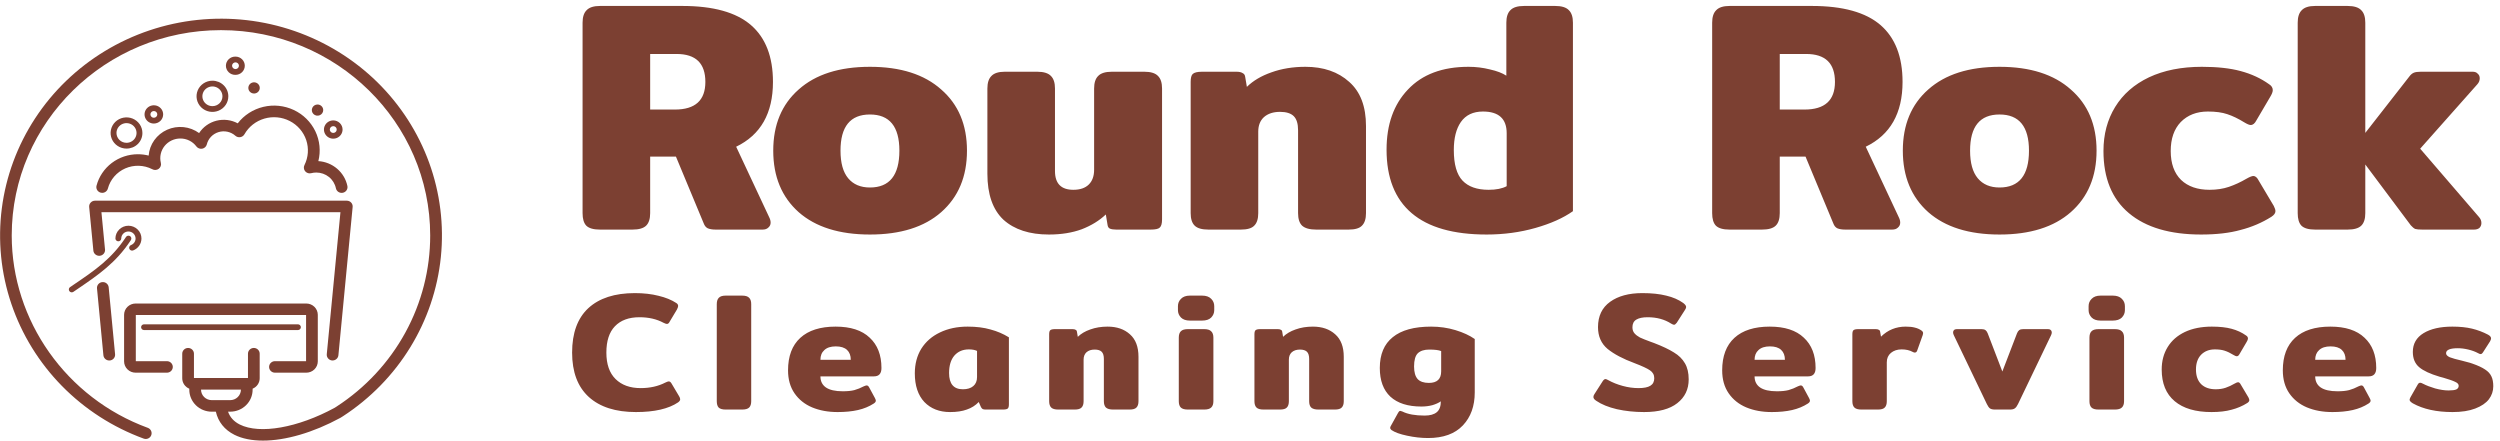 <svg width="244" height="43" viewBox="0 0 244 43" fill="none" xmlns="http://www.w3.org/2000/svg">
<g id="5 1" clip-path="url(#clip0_37_80)">
<path id="Vector" d="M58.558 22.408C57.926 22.408 57.48 22.28 57.219 22.023C56.979 21.767 56.859 21.36 56.859 20.803V2.218C56.859 1.662 56.99 1.255 57.251 0.999C57.513 0.72 57.948 0.581 58.558 0.581H66.591C69.617 0.581 71.849 1.202 73.286 2.443C74.723 3.684 75.441 5.535 75.441 7.996C75.441 11.056 74.244 13.164 71.849 14.32L75.082 21.221C75.169 21.392 75.213 21.563 75.213 21.734C75.213 21.927 75.136 22.087 74.984 22.216C74.853 22.344 74.668 22.408 74.429 22.408H69.857C69.53 22.408 69.269 22.366 69.073 22.28C68.899 22.195 68.768 22.034 68.681 21.799L65.971 15.283H63.456V20.803C63.456 21.36 63.325 21.767 63.064 22.023C62.803 22.28 62.357 22.408 61.725 22.408H58.558ZM65.873 10.692C67.854 10.692 68.844 9.794 68.844 7.996C68.844 6.177 67.909 5.268 66.036 5.268H63.456V10.692H65.873ZM84.906 22.89C81.924 22.89 79.605 22.162 77.951 20.707C76.296 19.231 75.469 17.23 75.469 14.705C75.469 12.18 76.296 10.19 77.951 8.734C79.605 7.258 81.924 6.52 84.906 6.52C87.889 6.52 90.207 7.258 91.862 8.734C93.538 10.19 94.377 12.18 94.377 14.705C94.377 17.23 93.538 19.231 91.862 20.707C90.207 22.162 87.889 22.89 84.906 22.89ZM84.906 18.3C86.822 18.3 87.78 17.101 87.78 14.705C87.78 12.351 86.822 11.174 84.906 11.174C82.99 11.174 82.033 12.351 82.033 14.705C82.033 15.903 82.283 16.802 82.784 17.401C83.284 18 83.992 18.3 84.906 18.3ZM102.378 22.89C100.484 22.89 99.003 22.408 97.936 21.445C96.891 20.461 96.369 18.963 96.369 16.952V8.638C96.369 8.082 96.5 7.675 96.761 7.418C97.022 7.14 97.457 7.001 98.067 7.001H101.235C101.866 7.001 102.312 7.14 102.574 7.418C102.835 7.675 102.966 8.082 102.966 8.638V16.695C102.966 17.915 103.564 18.524 104.762 18.524C105.415 18.524 105.915 18.353 106.264 18.011C106.612 17.669 106.786 17.187 106.786 16.567V8.638C106.786 8.082 106.917 7.675 107.178 7.418C107.44 7.14 107.886 7.001 108.517 7.001H111.685C112.316 7.001 112.763 7.14 113.024 7.418C113.285 7.675 113.416 8.082 113.416 8.638V21.413C113.416 21.82 113.339 22.087 113.187 22.216C113.057 22.344 112.763 22.408 112.305 22.408H108.942C108.681 22.408 108.473 22.376 108.321 22.312C108.191 22.248 108.114 22.119 108.093 21.927L107.929 20.932C107.298 21.531 106.514 22.012 105.578 22.376C104.642 22.719 103.575 22.89 102.378 22.89ZM117.94 22.408C117.309 22.408 116.862 22.28 116.601 22.023C116.339 21.767 116.209 21.36 116.209 20.803V7.996C116.209 7.611 116.274 7.354 116.405 7.226C116.558 7.076 116.862 7.001 117.319 7.001H120.683C120.944 7.001 121.14 7.044 121.271 7.13C121.423 7.194 121.51 7.322 121.532 7.515L121.695 8.478C122.305 7.878 123.099 7.408 124.079 7.065C125.081 6.702 126.191 6.52 127.41 6.52C129.173 6.52 130.6 7.012 131.688 7.996C132.777 8.959 133.321 10.393 133.321 12.297V20.803C133.321 21.36 133.19 21.767 132.929 22.023C132.69 22.28 132.254 22.408 131.623 22.408H128.455C127.824 22.408 127.367 22.28 127.083 22.023C126.822 21.767 126.692 21.36 126.692 20.803V12.715C126.692 12.073 126.55 11.613 126.267 11.334C125.984 11.056 125.538 10.917 124.928 10.917C124.275 10.917 123.752 11.088 123.361 11.431C122.991 11.773 122.805 12.244 122.805 12.843V20.803C122.805 21.36 122.675 21.767 122.414 22.023C122.174 22.28 121.739 22.408 121.107 22.408H117.94ZM145.093 22.89C141.849 22.89 139.41 22.195 137.778 20.803C136.145 19.413 135.328 17.348 135.328 14.608C135.328 12.148 136.025 10.19 137.418 8.734C138.811 7.258 140.782 6.52 143.329 6.52C144.048 6.52 144.744 6.605 145.419 6.776C146.094 6.926 146.627 7.13 147.019 7.386V2.218C147.019 1.662 147.15 1.255 147.411 0.999C147.672 0.72 148.119 0.581 148.75 0.581H151.787C152.419 0.581 152.865 0.72 153.126 0.999C153.387 1.255 153.518 1.662 153.518 2.218V20.611C152.582 21.274 151.363 21.82 149.86 22.248C148.358 22.676 146.769 22.89 145.093 22.89ZM145.289 18.524C146.029 18.524 146.616 18.407 147.052 18.171V13.004C147.052 11.591 146.279 10.885 144.733 10.885C143.775 10.885 143.057 11.227 142.578 11.912C142.121 12.575 141.892 13.485 141.892 14.641C141.892 16.032 142.175 17.027 142.741 17.626C143.308 18.225 144.157 18.524 145.289 18.524ZM168.806 22.408C168.174 22.408 167.728 22.28 167.467 22.023C167.227 21.767 167.107 21.36 167.107 20.803V2.218C167.107 1.662 167.238 1.255 167.499 0.999C167.761 0.72 168.196 0.581 168.806 0.581H176.839C179.865 0.581 182.097 1.202 183.534 2.443C184.971 3.684 185.689 5.535 185.689 7.996C185.689 11.056 184.491 13.164 182.097 14.32L185.33 21.221C185.417 21.392 185.46 21.563 185.46 21.734C185.46 21.927 185.384 22.087 185.232 22.216C185.101 22.344 184.916 22.408 184.677 22.408H180.105C179.778 22.408 179.517 22.366 179.321 22.28C179.147 22.195 179.016 22.034 178.929 21.799L176.219 15.283H173.704V20.803C173.704 21.36 173.573 21.767 173.312 22.023C173.051 22.28 172.604 22.408 171.973 22.408H168.806ZM176.121 10.692C178.102 10.692 179.092 9.794 179.092 7.996C179.092 6.177 178.156 5.268 176.284 5.268H173.704V10.692H176.121ZM195.154 22.89C192.172 22.89 189.853 22.162 188.198 20.707C186.544 19.231 185.716 17.23 185.716 14.705C185.716 12.18 186.544 10.19 188.198 8.734C189.853 7.258 192.172 6.52 195.154 6.52C198.137 6.52 200.455 7.258 202.11 8.734C203.786 10.19 204.624 12.18 204.624 14.705C204.624 17.23 203.786 19.231 202.11 20.707C200.455 22.162 198.137 22.89 195.154 22.89ZM195.154 18.3C197.07 18.3 198.028 17.101 198.028 14.705C198.028 12.351 197.07 11.174 195.154 11.174C193.238 11.174 192.28 12.351 192.28 14.705C192.28 15.903 192.531 16.802 193.031 17.401C193.532 18 194.24 18.3 195.154 18.3ZM214.833 22.89C211.785 22.89 209.434 22.195 207.78 20.803C206.125 19.413 205.298 17.39 205.298 14.737C205.298 13.111 205.679 11.677 206.441 10.436C207.202 9.195 208.302 8.232 209.739 7.547C211.197 6.862 212.917 6.52 214.899 6.52C216.401 6.52 217.663 6.659 218.687 6.937C219.732 7.215 220.657 7.643 221.463 8.221C221.702 8.371 221.822 8.563 221.822 8.799C221.822 8.97 221.734 9.195 221.561 9.473L220.222 11.752C220.069 12.051 219.884 12.201 219.667 12.201C219.536 12.201 219.329 12.116 219.046 11.944C218.458 11.581 217.903 11.313 217.381 11.142C216.88 10.971 216.248 10.885 215.487 10.885C214.398 10.885 213.516 11.227 212.841 11.912C212.188 12.597 211.862 13.539 211.862 14.737C211.862 15.957 212.199 16.898 212.874 17.561C213.549 18.203 214.474 18.524 215.65 18.524C216.346 18.524 216.978 18.428 217.544 18.236C218.11 18.043 218.687 17.776 219.275 17.433C219.579 17.262 219.797 17.176 219.928 17.176C220.124 17.176 220.298 17.326 220.45 17.626L221.92 20.097C222.028 20.311 222.083 20.483 222.083 20.611C222.083 20.803 221.953 20.985 221.691 21.157C220.777 21.734 219.775 22.162 218.687 22.441C217.62 22.74 216.336 22.89 214.833 22.89ZM241.956 21.189C242.108 21.36 242.185 21.552 242.185 21.767C242.185 21.959 242.12 22.119 241.989 22.248C241.858 22.355 241.684 22.408 241.466 22.408H236.405C236.1 22.408 235.871 22.387 235.719 22.344C235.588 22.28 235.447 22.162 235.294 21.991L230.853 16.053V20.803C230.853 21.36 230.722 21.767 230.461 22.023C230.2 22.28 229.753 22.408 229.122 22.408H225.955C225.323 22.408 224.877 22.28 224.616 22.023C224.376 21.767 224.256 21.36 224.256 20.803V2.218C224.256 1.662 224.387 1.255 224.648 0.999C224.91 0.72 225.345 0.581 225.955 0.581H229.122C229.753 0.581 230.2 0.72 230.461 0.999C230.722 1.255 230.853 1.662 230.853 2.218V12.971L235.164 7.45C235.294 7.279 235.435 7.162 235.588 7.097C235.74 7.033 235.969 7.001 236.274 7.001H241.336C241.553 7.001 241.717 7.065 241.826 7.194C241.956 7.301 242.022 7.45 242.022 7.643C242.022 7.857 241.945 8.05 241.793 8.221L236.209 14.512L241.956 21.189ZM62.06 40.217C60.086 40.217 58.555 39.727 57.468 38.745C56.381 37.753 55.838 36.309 55.838 34.412C55.838 32.504 56.365 31.06 57.418 30.079C58.483 29.098 59.997 28.607 61.96 28.607C62.814 28.607 63.585 28.694 64.272 28.869C64.96 29.032 65.537 29.267 66.003 29.572C66.125 29.648 66.186 29.746 66.186 29.866C66.186 29.942 66.147 30.057 66.069 30.21L65.354 31.403C65.287 31.545 65.199 31.616 65.088 31.616C65.021 31.616 64.91 31.578 64.755 31.501C64.09 31.142 63.308 30.962 62.409 30.962C61.378 30.962 60.579 31.256 60.014 31.845C59.459 32.423 59.182 33.278 59.182 34.412C59.182 35.546 59.481 36.407 60.08 36.996C60.679 37.584 61.494 37.879 62.526 37.879C63.435 37.879 64.239 37.699 64.938 37.339C65.093 37.263 65.204 37.225 65.271 37.225C65.371 37.225 65.459 37.29 65.537 37.421L66.285 38.68C66.352 38.789 66.385 38.887 66.385 38.974C66.385 39.072 66.319 39.171 66.186 39.269C65.254 39.901 63.879 40.217 62.06 40.217ZM70.822 39.972C70.501 39.972 70.273 39.906 70.14 39.776C70.018 39.645 69.957 39.438 69.957 39.154V29.686C69.957 29.403 70.024 29.196 70.157 29.065C70.29 28.923 70.512 28.852 70.822 28.852H72.436C72.758 28.852 72.985 28.923 73.118 29.065C73.251 29.196 73.318 29.403 73.318 29.686V39.154C73.318 39.438 73.251 39.645 73.118 39.776C72.985 39.906 72.758 39.972 72.436 39.972H70.822ZM81.754 40.217C80.823 40.217 79.991 40.065 79.259 39.759C78.538 39.454 77.967 38.996 77.545 38.386C77.124 37.775 76.913 37.028 76.913 36.145C76.913 34.761 77.312 33.703 78.111 32.973C78.909 32.243 80.057 31.878 81.555 31.878C83.019 31.878 84.128 32.237 84.882 32.957C85.647 33.665 86.03 34.652 86.03 35.916C86.03 36.462 85.786 36.734 85.298 36.734H80.074C80.074 37.203 80.251 37.563 80.606 37.813C80.972 38.064 81.521 38.189 82.253 38.189C82.708 38.189 83.085 38.151 83.385 38.075C83.695 37.988 84.006 37.862 84.316 37.699C84.449 37.644 84.538 37.617 84.582 37.617C84.682 37.617 84.765 37.682 84.832 37.813L85.398 38.86C85.453 38.969 85.481 39.051 85.481 39.105C85.481 39.203 85.414 39.296 85.281 39.383C84.826 39.678 84.311 39.89 83.734 40.021C83.157 40.152 82.497 40.217 81.754 40.217ZM83.035 35.115C83.035 34.701 82.913 34.379 82.669 34.151C82.425 33.922 82.059 33.807 81.571 33.807C81.083 33.807 80.712 33.927 80.457 34.167C80.201 34.396 80.074 34.712 80.074 35.115H83.035ZM92.73 40.217C91.687 40.217 90.85 39.89 90.218 39.236C89.597 38.571 89.286 37.639 89.286 36.44C89.286 35.524 89.497 34.723 89.918 34.036C90.351 33.349 90.955 32.821 91.732 32.45C92.519 32.068 93.423 31.878 94.444 31.878C95.286 31.878 96.029 31.97 96.673 32.156C97.327 32.33 97.926 32.586 98.469 32.924V39.465C98.469 39.672 98.431 39.808 98.353 39.874C98.275 39.939 98.12 39.972 97.887 39.972H96.19C96.068 39.972 95.974 39.956 95.907 39.923C95.841 39.879 95.785 39.814 95.741 39.727L95.525 39.236C95.203 39.574 94.815 39.819 94.36 39.972C93.917 40.135 93.373 40.217 92.73 40.217ZM93.978 37.993C94.41 37.993 94.749 37.89 94.993 37.682C95.237 37.475 95.359 37.181 95.359 36.8V34.249C95.148 34.151 94.882 34.101 94.56 34.101C93.972 34.101 93.501 34.303 93.146 34.706C92.802 35.11 92.63 35.677 92.63 36.407C92.63 37.465 93.079 37.993 93.978 37.993ZM103.28 39.972C102.958 39.972 102.731 39.906 102.598 39.776C102.465 39.645 102.398 39.438 102.398 39.154V32.63C102.398 32.434 102.431 32.303 102.498 32.237C102.576 32.161 102.731 32.123 102.964 32.123H104.677C104.81 32.123 104.91 32.145 104.977 32.188C105.054 32.221 105.099 32.286 105.11 32.384L105.193 32.875C105.504 32.57 105.908 32.33 106.408 32.156C106.918 31.97 107.483 31.878 108.104 31.878C109.003 31.878 109.729 32.128 110.284 32.63C110.838 33.12 111.116 33.851 111.116 34.821V39.154C111.116 39.438 111.049 39.645 110.916 39.776C110.794 39.906 110.572 39.972 110.251 39.972H108.637C108.315 39.972 108.082 39.906 107.938 39.776C107.805 39.645 107.738 39.438 107.738 39.154V35.033C107.738 34.706 107.666 34.472 107.522 34.33C107.378 34.189 107.151 34.118 106.84 34.118C106.507 34.118 106.241 34.205 106.042 34.379C105.853 34.554 105.759 34.794 105.759 35.099V39.154C105.759 39.438 105.692 39.645 105.559 39.776C105.437 39.906 105.215 39.972 104.894 39.972H103.28ZM116.131 31.289C115.754 31.289 115.466 31.191 115.266 30.994C115.066 30.787 114.967 30.547 114.967 30.275V29.883C114.967 29.599 115.066 29.359 115.266 29.163C115.466 28.956 115.754 28.852 116.131 28.852H117.329C117.717 28.852 118.011 28.956 118.211 29.163C118.41 29.359 118.51 29.599 118.51 29.883V30.275C118.51 30.547 118.41 30.787 118.211 30.994C118.011 31.191 117.717 31.289 117.329 31.289H116.131ZM115.932 39.972C115.61 39.972 115.383 39.906 115.249 39.776C115.116 39.645 115.05 39.438 115.05 39.154V32.957C115.05 32.673 115.116 32.466 115.249 32.335C115.383 32.194 115.61 32.123 115.932 32.123H117.529C117.85 32.123 118.078 32.194 118.211 32.335C118.355 32.466 118.427 32.673 118.427 32.957V39.154C118.427 39.438 118.355 39.645 118.211 39.776C118.078 39.906 117.85 39.972 117.529 39.972H115.932ZM123.315 39.972C122.993 39.972 122.766 39.906 122.633 39.776C122.5 39.645 122.433 39.438 122.433 39.154V32.63C122.433 32.434 122.467 32.303 122.533 32.237C122.611 32.161 122.766 32.123 122.999 32.123H124.712C124.846 32.123 124.945 32.145 125.012 32.188C125.09 32.221 125.134 32.286 125.145 32.384L125.228 32.875C125.539 32.57 125.944 32.33 126.443 32.156C126.953 31.97 127.518 31.878 128.14 31.878C129.038 31.878 129.764 32.128 130.319 32.63C130.873 33.12 131.151 33.851 131.151 34.821V39.154C131.151 39.438 131.084 39.645 130.951 39.776C130.829 39.906 130.607 39.972 130.286 39.972H128.672C128.35 39.972 128.117 39.906 127.973 39.776C127.84 39.645 127.774 39.438 127.774 39.154V35.033C127.774 34.706 127.701 34.472 127.557 34.33C127.413 34.189 127.186 34.118 126.875 34.118C126.542 34.118 126.276 34.205 126.077 34.379C125.888 34.554 125.794 34.794 125.794 35.099V39.154C125.794 39.438 125.727 39.645 125.594 39.776C125.472 39.906 125.25 39.972 124.929 39.972H123.315ZM139.377 42.752C138.712 42.752 138.03 42.675 137.331 42.523C136.643 42.381 136.133 42.196 135.8 41.967C135.723 41.901 135.684 41.831 135.684 41.754C135.684 41.7 135.7 41.645 135.734 41.591L136.449 40.299C136.482 40.244 136.516 40.195 136.549 40.152C136.593 40.119 136.638 40.103 136.682 40.103C136.704 40.103 136.771 40.124 136.882 40.168C137.403 40.43 138.124 40.56 139.044 40.56C139.566 40.56 139.959 40.452 140.226 40.233C140.492 40.015 140.625 39.661 140.625 39.171C140.403 39.323 140.126 39.449 139.793 39.547C139.46 39.634 139.105 39.678 138.728 39.678C137.408 39.678 136.399 39.356 135.7 38.713C135.013 38.069 134.669 37.137 134.669 35.916C134.669 34.587 135.09 33.584 135.933 32.908C136.776 32.221 138.024 31.878 139.677 31.878C140.508 31.878 141.301 31.992 142.056 32.221C142.81 32.45 143.436 32.739 143.935 33.088V38.304C143.935 39.634 143.547 40.708 142.771 41.525C141.995 42.343 140.863 42.752 139.377 42.752ZM139.46 37.372C140.259 37.372 140.658 36.996 140.658 36.243V34.265C140.425 34.167 140.037 34.118 139.494 34.118C139.006 34.118 138.634 34.238 138.379 34.477C138.135 34.717 138.013 35.148 138.013 35.769C138.013 36.325 138.129 36.734 138.362 36.996C138.595 37.246 138.961 37.372 139.46 37.372ZM160.457 40.217C159.526 40.217 158.644 40.124 157.812 39.939C156.98 39.743 156.309 39.47 155.799 39.121C155.61 39.002 155.516 38.876 155.516 38.745C155.516 38.658 155.549 38.566 155.616 38.467L156.431 37.192C156.52 37.061 156.609 36.996 156.697 36.996C156.753 36.996 156.847 37.034 156.98 37.11C157.391 37.339 157.856 37.524 158.378 37.666C158.899 37.808 159.415 37.879 159.925 37.879C160.446 37.879 160.829 37.802 161.073 37.65C161.328 37.497 161.455 37.252 161.455 36.914C161.455 36.587 161.317 36.331 161.039 36.145C160.773 35.96 160.269 35.726 159.526 35.442C158.405 35.028 157.529 34.565 156.897 34.052C156.276 33.529 155.965 32.821 155.965 31.927C155.965 30.847 156.359 30.024 157.147 29.457C157.934 28.89 158.982 28.607 160.291 28.607C161.2 28.607 161.977 28.689 162.62 28.852C163.274 29.005 163.829 29.245 164.284 29.572C164.472 29.714 164.566 29.844 164.566 29.964C164.566 30.041 164.533 30.128 164.467 30.226L163.651 31.501C163.552 31.632 163.463 31.698 163.385 31.698C163.33 31.698 163.235 31.66 163.102 31.583C162.459 31.169 161.694 30.962 160.807 30.962C160.33 30.962 159.964 31.038 159.709 31.191C159.453 31.343 159.326 31.594 159.326 31.943C159.326 32.183 159.392 32.379 159.526 32.532C159.659 32.684 159.836 32.821 160.058 32.94C160.291 33.049 160.646 33.191 161.123 33.366L161.439 33.48C162.259 33.796 162.903 34.101 163.369 34.396C163.845 34.679 164.206 35.033 164.45 35.459C164.694 35.873 164.816 36.396 164.816 37.028C164.816 37.999 164.444 38.773 163.701 39.35C162.969 39.928 161.888 40.217 160.457 40.217ZM172.926 40.217C171.994 40.217 171.162 40.065 170.43 39.759C169.709 39.454 169.138 38.996 168.717 38.386C168.295 37.775 168.085 37.028 168.085 36.145C168.085 34.761 168.484 33.703 169.282 32.973C170.081 32.243 171.229 31.878 172.726 31.878C174.19 31.878 175.299 32.237 176.053 32.957C176.819 33.665 177.201 34.652 177.201 35.916C177.201 36.462 176.957 36.734 176.469 36.734H171.246C171.246 37.203 171.423 37.563 171.778 37.813C172.144 38.064 172.693 38.189 173.425 38.189C173.88 38.189 174.257 38.151 174.556 38.075C174.867 37.988 175.177 37.862 175.488 37.699C175.621 37.644 175.71 37.617 175.754 37.617C175.854 37.617 175.937 37.682 176.004 37.813L176.569 38.86C176.625 38.969 176.652 39.051 176.652 39.105C176.652 39.203 176.586 39.296 176.453 39.383C175.998 39.678 175.482 39.89 174.906 40.021C174.329 40.152 173.669 40.217 172.926 40.217ZM174.207 35.115C174.207 34.701 174.085 34.379 173.841 34.151C173.597 33.922 173.231 33.807 172.743 33.807C172.255 33.807 171.883 33.927 171.628 34.167C171.373 34.396 171.246 34.712 171.246 35.115H174.207ZM181.672 39.972C181.351 39.972 181.123 39.906 180.99 39.776C180.857 39.645 180.791 39.438 180.791 39.154V32.63C180.791 32.434 180.824 32.303 180.89 32.237C180.968 32.161 181.123 32.123 181.356 32.123H183.07C183.203 32.123 183.303 32.145 183.369 32.188C183.447 32.221 183.491 32.286 183.502 32.384L183.585 32.859C184.251 32.205 185.055 31.878 185.998 31.878C186.364 31.878 186.663 31.91 186.896 31.976C187.129 32.03 187.34 32.123 187.528 32.254C187.639 32.33 187.695 32.417 187.695 32.515C187.695 32.548 187.684 32.608 187.661 32.695L187.129 34.183C187.085 34.336 187.001 34.412 186.879 34.412C186.824 34.412 186.757 34.39 186.68 34.347C186.38 34.183 186.02 34.101 185.598 34.101C185.177 34.101 184.828 34.216 184.55 34.445C184.284 34.674 184.151 34.979 184.151 35.361V39.154C184.151 39.438 184.085 39.645 183.951 39.776C183.829 39.906 183.608 39.972 183.286 39.972H181.672ZM194.697 39.972C194.487 39.972 194.326 39.934 194.215 39.857C194.115 39.781 194.015 39.639 193.915 39.432L190.705 32.744C190.649 32.635 190.621 32.537 190.621 32.45C190.621 32.352 190.649 32.275 190.705 32.221C190.771 32.156 190.86 32.123 190.971 32.123H193.4C193.566 32.123 193.694 32.156 193.782 32.221C193.871 32.286 193.943 32.39 193.999 32.532L195.429 36.26L196.86 32.532C196.915 32.39 196.988 32.286 197.076 32.221C197.165 32.156 197.293 32.123 197.459 32.123H199.904C200.015 32.123 200.099 32.156 200.154 32.221C200.221 32.275 200.254 32.352 200.254 32.45C200.254 32.537 200.226 32.635 200.171 32.744L196.96 39.432C196.86 39.639 196.755 39.781 196.644 39.857C196.544 39.934 196.389 39.972 196.178 39.972H194.697ZM205.012 31.289C204.635 31.289 204.346 31.191 204.147 30.994C203.947 30.787 203.847 30.547 203.847 30.275V29.883C203.847 29.599 203.947 29.359 204.147 29.163C204.346 28.956 204.635 28.852 205.012 28.852H206.21C206.598 28.852 206.892 28.956 207.091 29.163C207.291 29.359 207.391 29.599 207.391 29.883V30.275C207.391 30.547 207.291 30.787 207.091 30.994C206.892 31.191 206.598 31.289 206.21 31.289H205.012ZM204.812 39.972C204.491 39.972 204.263 39.906 204.13 39.776C203.997 39.645 203.93 39.438 203.93 39.154V32.957C203.93 32.673 203.997 32.466 204.13 32.335C204.263 32.194 204.491 32.123 204.812 32.123H206.409C206.731 32.123 206.958 32.194 207.091 32.335C207.236 32.466 207.308 32.673 207.308 32.957V39.154C207.308 39.438 207.236 39.645 207.091 39.776C206.958 39.906 206.731 39.972 206.409 39.972H204.812ZM215.84 40.217C214.287 40.217 213.089 39.863 212.246 39.154C211.403 38.446 210.982 37.415 210.982 36.064C210.982 35.235 211.176 34.505 211.564 33.873C211.952 33.24 212.512 32.75 213.244 32.401C213.987 32.052 214.864 31.878 215.873 31.878C216.638 31.878 217.281 31.948 217.803 32.09C218.335 32.232 218.806 32.45 219.217 32.744C219.339 32.821 219.4 32.919 219.4 33.038C219.4 33.126 219.355 33.24 219.267 33.382L218.585 34.543C218.507 34.696 218.413 34.772 218.302 34.772C218.235 34.772 218.13 34.728 217.986 34.641C217.686 34.456 217.403 34.319 217.137 34.232C216.882 34.145 216.561 34.101 216.172 34.101C215.618 34.101 215.169 34.276 214.825 34.625C214.492 34.974 214.326 35.453 214.326 36.064C214.326 36.685 214.498 37.165 214.841 37.503C215.185 37.83 215.657 37.993 216.256 37.993C216.61 37.993 216.932 37.944 217.22 37.846C217.509 37.748 217.803 37.612 218.102 37.437C218.257 37.35 218.368 37.306 218.435 37.306C218.535 37.306 218.623 37.383 218.701 37.535L219.45 38.794C219.505 38.904 219.533 38.991 219.533 39.056C219.533 39.154 219.466 39.247 219.333 39.334C218.867 39.628 218.357 39.846 217.803 39.988C217.259 40.141 216.605 40.217 215.84 40.217ZM227.644 40.217C226.712 40.217 225.881 40.065 225.149 39.759C224.428 39.454 223.857 38.996 223.435 38.386C223.014 37.775 222.803 37.028 222.803 36.145C222.803 34.761 223.202 33.703 224.001 32.973C224.799 32.243 225.947 31.878 227.444 31.878C228.908 31.878 230.018 32.237 230.772 32.957C231.537 33.665 231.92 34.652 231.92 35.916C231.92 36.462 231.676 36.734 231.188 36.734H225.964C225.964 37.203 226.141 37.563 226.496 37.813C226.862 38.064 227.411 38.189 228.143 38.189C228.598 38.189 228.975 38.151 229.274 38.075C229.585 37.988 229.896 37.862 230.206 37.699C230.339 37.644 230.428 37.617 230.472 37.617C230.572 37.617 230.655 37.682 230.722 37.813L231.287 38.86C231.343 38.969 231.371 39.051 231.371 39.105C231.371 39.203 231.304 39.296 231.171 39.383C230.716 39.678 230.201 39.89 229.624 40.021C229.047 40.152 228.387 40.217 227.644 40.217ZM228.925 35.115C228.925 34.701 228.803 34.379 228.559 34.151C228.315 33.922 227.949 33.807 227.461 33.807C226.973 33.807 226.602 33.927 226.346 34.167C226.091 34.396 225.964 34.712 225.964 35.115H228.925ZM239.368 40.217C237.805 40.217 236.513 39.934 235.492 39.367C235.281 39.236 235.176 39.121 235.176 39.023C235.176 38.969 235.204 38.887 235.259 38.778L235.958 37.552C236.025 37.421 236.108 37.355 236.208 37.355C236.274 37.355 236.368 37.388 236.49 37.454C236.801 37.617 237.195 37.77 237.672 37.911C238.16 38.042 238.592 38.108 238.969 38.108C239.324 38.108 239.579 38.075 239.734 38.01C239.89 37.933 239.967 37.813 239.967 37.65C239.967 37.497 239.856 37.372 239.635 37.274C239.424 37.165 239.036 37.028 238.47 36.865L238.104 36.767C237.184 36.494 236.518 36.184 236.108 35.835C235.697 35.486 235.492 34.99 235.492 34.347C235.492 33.551 235.842 32.94 236.54 32.515C237.239 32.09 238.176 31.878 239.352 31.878C240.084 31.878 240.721 31.943 241.265 32.074C241.808 32.205 242.33 32.401 242.829 32.662C243.028 32.771 243.128 32.891 243.128 33.022C243.128 33.099 243.095 33.197 243.028 33.316L242.346 34.379C242.269 34.499 242.191 34.559 242.113 34.559C242.047 34.559 241.958 34.527 241.847 34.461C241.581 34.319 241.271 34.205 240.916 34.118C240.561 34.031 240.217 33.987 239.884 33.987C239.119 33.987 238.736 34.151 238.736 34.477C238.736 34.63 238.858 34.761 239.102 34.87C239.357 34.968 239.745 35.077 240.267 35.197C240.389 35.23 240.555 35.273 240.766 35.328C240.988 35.382 241.171 35.437 241.315 35.491C241.847 35.677 242.258 35.867 242.546 36.064C242.834 36.249 243.04 36.472 243.161 36.734C243.284 36.985 243.344 37.306 243.344 37.699C243.344 38.168 243.2 38.593 242.912 38.974C242.624 39.345 242.18 39.645 241.581 39.874C240.982 40.103 240.245 40.217 239.368 40.217Z" fill="#7C4032"/>
<g id="Group">
<path id="Vector_2" d="M16.292 35.25H13.255V30.743H29.873V35.25H26.835C26.683 35.25 26.538 35.309 26.43 35.415C26.323 35.52 26.263 35.663 26.263 35.812C26.263 35.961 26.323 36.104 26.43 36.209C26.538 36.314 26.683 36.374 26.835 36.374H29.895C30.192 36.373 30.477 36.257 30.688 36.05C30.898 35.844 31.016 35.564 31.017 35.272V30.725C31.016 30.433 30.898 30.153 30.688 29.947C30.477 29.74 30.192 29.624 29.895 29.623H13.234C12.936 29.624 12.651 29.74 12.44 29.946C12.23 30.153 12.111 30.433 12.111 30.725V35.272C12.112 35.564 12.23 35.844 12.441 36.05C12.651 36.257 12.936 36.373 13.234 36.374H16.292C16.444 36.374 16.59 36.314 16.697 36.209C16.804 36.104 16.865 35.961 16.865 35.812C16.865 35.663 16.804 35.52 16.697 35.415C16.59 35.309 16.444 35.25 16.292 35.25Z" fill="#7C4032"/>
<path id="Vector_3" d="M29.363 31.934C29.363 31.897 29.355 31.86 29.341 31.826C29.326 31.792 29.305 31.761 29.279 31.735C29.252 31.709 29.22 31.689 29.185 31.674C29.151 31.66 29.113 31.653 29.076 31.653H14.057C13.982 31.653 13.909 31.683 13.855 31.735C13.802 31.788 13.771 31.859 13.771 31.934C13.771 32.008 13.802 32.08 13.855 32.132C13.909 32.185 13.982 32.214 14.057 32.214H29.076C29.113 32.214 29.151 32.207 29.185 32.193C29.22 32.179 29.252 32.158 29.279 32.132C29.305 32.106 29.326 32.075 29.341 32.041C29.355 32.007 29.363 31.971 29.363 31.934Z" fill="#7C4032"/>
<path id="Vector_4" d="M9.983 27.533C9.909 27.54 9.836 27.561 9.769 27.595C9.703 27.63 9.644 27.677 9.596 27.734C9.548 27.79 9.512 27.856 9.49 27.926C9.468 27.997 9.46 28.071 9.467 28.144L10.092 34.676C10.106 34.815 10.172 34.944 10.277 35.038C10.382 35.132 10.519 35.184 10.662 35.184H10.716C10.867 35.17 11.006 35.098 11.103 34.983C11.2 34.869 11.246 34.721 11.232 34.573L10.607 28.041C10.6 27.967 10.578 27.896 10.543 27.83C10.508 27.765 10.46 27.707 10.402 27.66C10.345 27.613 10.278 27.577 10.206 27.555C10.134 27.534 10.058 27.526 9.983 27.533Z" fill="#7C4032"/>
<path id="Vector_5" d="M8.85 19.772C8.796 19.83 8.756 19.898 8.73 19.972C8.705 20.046 8.696 20.125 8.704 20.203L9.116 24.492C9.138 24.633 9.215 24.761 9.33 24.848C9.445 24.936 9.59 24.977 9.735 24.964C9.88 24.951 10.014 24.883 10.111 24.776C10.207 24.669 10.258 24.53 10.253 24.387L9.9 20.712H33.227L31.893 34.57C31.879 34.719 31.925 34.866 32.022 34.981C32.118 35.096 32.258 35.168 32.409 35.182C32.426 35.182 32.445 35.182 32.463 35.182C32.605 35.181 32.741 35.128 32.845 35.034C32.949 34.94 33.015 34.812 33.028 34.673L34.418 20.2C34.426 20.123 34.417 20.044 34.391 19.97C34.366 19.896 34.325 19.828 34.272 19.77C34.218 19.712 34.153 19.666 34.08 19.634C34.007 19.603 33.928 19.587 33.848 19.587H9.273C9.193 19.587 9.114 19.603 9.041 19.635C8.969 19.667 8.903 19.714 8.85 19.772Z" fill="#7C4032"/>
<path id="Vector_6" d="M12.779 23.921C12.712 23.949 12.658 24.002 12.629 24.068C12.6 24.135 12.598 24.209 12.624 24.277C12.649 24.344 12.7 24.4 12.766 24.432C12.832 24.463 12.908 24.469 12.978 24.448C13.219 24.359 13.427 24.2 13.575 23.993C13.723 23.786 13.803 23.54 13.806 23.287C13.807 23.123 13.776 22.961 13.713 22.809C13.65 22.657 13.558 22.519 13.44 22.403C13.323 22.286 13.184 22.193 13.03 22.13C12.876 22.066 12.711 22.032 12.544 22.031H12.535C12.2 22.032 11.878 22.162 11.64 22.394C11.402 22.626 11.267 22.941 11.264 23.27C11.264 23.344 11.293 23.416 11.346 23.468C11.4 23.521 11.472 23.552 11.548 23.552C11.623 23.552 11.696 23.523 11.749 23.471C11.803 23.419 11.833 23.348 11.834 23.274C11.835 23.093 11.91 22.92 12.041 22.792C12.172 22.665 12.349 22.593 12.533 22.593H12.538C12.723 22.594 12.9 22.668 13.031 22.797C13.161 22.926 13.233 23.101 13.232 23.283C13.231 23.422 13.187 23.557 13.106 23.671C13.025 23.784 12.911 23.872 12.779 23.921Z" fill="#7C4032"/>
<path id="Vector_7" d="M9.421 18.119C9.383 18.263 9.404 18.416 9.481 18.545C9.558 18.673 9.684 18.766 9.831 18.804C9.878 18.816 9.927 18.822 9.975 18.822C10.102 18.822 10.225 18.78 10.325 18.704C10.425 18.628 10.497 18.521 10.528 18.401C10.643 17.969 10.856 17.568 11.15 17.228C11.444 16.888 11.813 16.617 12.228 16.435C12.644 16.254 13.096 16.166 13.55 16.18C14.005 16.193 14.451 16.306 14.855 16.512C14.953 16.569 15.066 16.595 15.18 16.589C15.294 16.582 15.403 16.542 15.494 16.474C15.584 16.405 15.652 16.312 15.688 16.206C15.724 16.1 15.727 15.986 15.696 15.878C15.628 15.596 15.626 15.303 15.69 15.02C15.754 14.737 15.882 14.472 16.065 14.245C16.248 14.018 16.482 13.835 16.747 13.709C17.013 13.583 17.305 13.517 17.6 13.518C17.906 13.516 18.208 13.586 18.482 13.722C18.755 13.858 18.991 14.055 19.171 14.298C19.236 14.383 19.325 14.448 19.425 14.485C19.527 14.523 19.636 14.532 19.742 14.511C19.848 14.49 19.946 14.44 20.024 14.366C20.102 14.293 20.158 14.2 20.184 14.097C20.252 13.816 20.394 13.557 20.595 13.345C20.797 13.134 21.051 12.978 21.332 12.893C21.614 12.807 21.913 12.795 22.201 12.858C22.488 12.921 22.755 13.056 22.973 13.25C23.037 13.307 23.113 13.348 23.196 13.372C23.278 13.396 23.365 13.401 23.45 13.387C23.535 13.373 23.616 13.341 23.686 13.292C23.757 13.243 23.815 13.18 23.857 13.106C24.276 12.367 24.973 11.818 25.799 11.576C26.625 11.334 27.514 11.418 28.278 11.81C29.041 12.201 29.619 12.87 29.888 13.674C30.156 14.478 30.094 15.352 29.715 16.112C29.672 16.197 29.652 16.292 29.657 16.388C29.662 16.483 29.691 16.576 29.743 16.657C29.794 16.738 29.866 16.805 29.951 16.851C30.036 16.897 30.132 16.921 30.229 16.921C30.278 16.921 30.327 16.915 30.375 16.902C30.537 16.861 30.704 16.84 30.871 16.84C31.322 16.84 31.758 16.993 32.106 17.273C32.455 17.553 32.694 17.942 32.784 18.375C32.814 18.521 32.902 18.649 33.028 18.732C33.155 18.814 33.309 18.844 33.458 18.814C33.607 18.785 33.737 18.699 33.821 18.575C33.905 18.451 33.936 18.299 33.906 18.153C33.77 17.5 33.419 16.908 32.906 16.469C32.394 16.03 31.749 15.769 31.071 15.725C31.317 14.749 31.213 13.719 30.776 12.809C30.338 11.9 29.594 11.166 28.669 10.733C27.745 10.3 26.696 10.193 25.7 10.43C24.704 10.668 23.822 11.235 23.203 12.037C22.569 11.696 21.827 11.605 21.126 11.781C20.426 11.958 19.821 12.389 19.433 12.988C18.989 12.665 18.466 12.464 17.917 12.407C17.368 12.35 16.813 12.438 16.311 12.662C15.808 12.887 15.376 13.239 15.059 13.682C14.741 14.126 14.551 14.645 14.508 15.185C14.165 15.098 13.812 15.054 13.458 15.053C12.534 15.053 11.636 15.355 10.905 15.909C10.175 16.465 9.653 17.242 9.421 18.119Z" fill="#7C4032"/>
<path id="Vector_8" d="M13.899 12.979C13.899 12.678 13.808 12.383 13.637 12.133C13.467 11.883 13.224 11.688 12.941 11.572C12.657 11.457 12.345 11.427 12.044 11.486C11.743 11.544 11.466 11.689 11.249 11.902C11.033 12.115 10.885 12.387 10.825 12.682C10.765 12.977 10.796 13.284 10.913 13.562C11.03 13.84 11.229 14.078 11.485 14.245C11.74 14.412 12.04 14.502 12.347 14.502C12.551 14.503 12.753 14.464 12.942 14.388C13.131 14.312 13.303 14.2 13.447 14.059C13.591 13.917 13.706 13.749 13.783 13.563C13.861 13.378 13.9 13.179 13.899 12.979ZM11.368 12.979C11.368 12.789 11.425 12.603 11.533 12.445C11.64 12.286 11.793 12.163 11.972 12.09C12.151 12.017 12.348 11.998 12.538 12.035C12.728 12.072 12.903 12.163 13.04 12.298C13.177 12.432 13.27 12.603 13.308 12.79C13.346 12.976 13.327 13.17 13.252 13.345C13.178 13.521 13.053 13.671 12.891 13.777C12.73 13.882 12.541 13.939 12.347 13.938C12.088 13.938 11.839 13.837 11.656 13.657C11.473 13.477 11.369 13.233 11.368 12.979Z" fill="#7C4032"/>
<path id="Vector_9" d="M20.732 7.876C20.425 7.876 20.125 7.966 19.87 8.133C19.615 8.301 19.416 8.539 19.299 8.817C19.182 9.096 19.152 9.402 19.212 9.697C19.272 9.992 19.42 10.264 19.637 10.476C19.854 10.689 20.131 10.834 20.432 10.893C20.733 10.951 21.045 10.921 21.328 10.805C21.612 10.69 21.854 10.495 22.024 10.244C22.195 9.994 22.286 9.699 22.285 9.398C22.285 8.994 22.121 8.607 21.83 8.322C21.538 8.036 21.143 7.876 20.732 7.876ZM20.732 10.359C20.538 10.359 20.349 10.303 20.188 10.197C20.027 10.091 19.901 9.941 19.827 9.766C19.753 9.59 19.734 9.397 19.771 9.21C19.809 9.024 19.902 8.853 20.039 8.718C20.176 8.584 20.351 8.493 20.541 8.455C20.731 8.418 20.928 8.437 21.107 8.51C21.286 8.583 21.439 8.706 21.546 8.864C21.654 9.022 21.711 9.208 21.711 9.398C21.712 9.524 21.687 9.65 21.638 9.767C21.589 9.884 21.517 9.99 21.426 10.079C21.335 10.168 21.227 10.239 21.108 10.287C20.988 10.335 20.861 10.36 20.732 10.359Z" fill="#7C4032"/>
<path id="Vector_10" d="M15.018 12.058C15.259 12.057 15.489 11.962 15.659 11.795C15.829 11.628 15.924 11.402 15.924 11.165C15.924 10.989 15.87 10.817 15.771 10.67C15.671 10.524 15.528 10.41 15.362 10.342C15.196 10.275 15.013 10.258 14.837 10.293C14.661 10.327 14.499 10.412 14.372 10.537C14.245 10.662 14.159 10.821 14.124 10.994C14.09 11.167 14.108 11.347 14.177 11.509C14.246 11.672 14.363 11.811 14.513 11.909C14.663 12.006 14.838 12.058 15.018 12.058ZM14.68 11.165C14.68 11.078 14.715 10.994 14.778 10.932C14.841 10.871 14.927 10.836 15.016 10.836C15.105 10.836 15.19 10.871 15.253 10.932C15.316 10.994 15.351 11.078 15.352 11.165C15.351 11.252 15.316 11.336 15.253 11.397C15.19 11.459 15.105 11.494 15.016 11.494C14.972 11.494 14.928 11.485 14.887 11.469C14.847 11.452 14.81 11.428 14.778 11.398C14.747 11.367 14.722 11.331 14.706 11.291C14.689 11.251 14.68 11.208 14.68 11.165V11.165Z" fill="#7C4032"/>
<path id="Vector_11" d="M22.984 7.306C23.104 7.306 23.222 7.283 23.332 7.238C23.442 7.193 23.543 7.127 23.627 7.044C23.711 6.961 23.778 6.862 23.823 6.754C23.869 6.645 23.892 6.529 23.892 6.412C23.891 6.176 23.795 5.95 23.625 5.784C23.455 5.618 23.224 5.524 22.984 5.525C22.863 5.521 22.742 5.542 22.628 5.585C22.515 5.628 22.412 5.693 22.325 5.776C22.237 5.859 22.168 5.958 22.121 6.068C22.073 6.178 22.049 6.296 22.049 6.416C22.049 6.535 22.073 6.653 22.121 6.763C22.168 6.873 22.237 6.972 22.325 7.055C22.412 7.138 22.515 7.203 22.628 7.246C22.742 7.29 22.863 7.31 22.984 7.306ZM22.984 6.086C23.073 6.086 23.157 6.12 23.221 6.181C23.283 6.242 23.319 6.325 23.32 6.412C23.32 6.499 23.285 6.583 23.222 6.645C23.159 6.707 23.073 6.742 22.984 6.742C22.895 6.741 22.81 6.707 22.747 6.645C22.684 6.583 22.649 6.499 22.648 6.412C22.649 6.325 22.685 6.242 22.748 6.181C22.811 6.12 22.896 6.086 22.984 6.086Z" fill="#7C4032"/>
<path id="Vector_12" d="M24.796 9.127C24.925 9.127 25.05 9.083 25.15 9.002C25.249 8.922 25.317 8.81 25.342 8.686C25.367 8.562 25.347 8.433 25.286 8.321C25.225 8.21 25.126 8.123 25.007 8.075C24.888 8.027 24.755 8.021 24.632 8.058C24.509 8.095 24.402 8.173 24.331 8.278C24.26 8.384 24.228 8.51 24.241 8.636C24.254 8.762 24.312 8.88 24.403 8.969C24.508 9.07 24.649 9.127 24.796 9.127ZM24.78 8.581C24.78 8.577 24.782 8.573 24.785 8.57C24.788 8.567 24.792 8.565 24.796 8.565C24.801 8.566 24.805 8.567 24.808 8.57C24.81 8.573 24.812 8.577 24.812 8.581C24.812 8.599 24.78 8.599 24.78 8.581Z" fill="#7C4032"/>
<path id="Vector_13" d="M31.546 10.744C31.546 10.6 31.487 10.461 31.383 10.359C31.279 10.256 31.137 10.199 30.99 10.199C30.88 10.199 30.772 10.231 30.681 10.291C30.589 10.351 30.518 10.436 30.476 10.536C30.434 10.636 30.423 10.746 30.444 10.852C30.466 10.958 30.519 11.055 30.597 11.131C30.675 11.207 30.774 11.259 30.882 11.28C30.99 11.301 31.102 11.29 31.203 11.249C31.305 11.207 31.392 11.137 31.453 11.047C31.514 10.958 31.546 10.852 31.546 10.744H31.546ZM30.973 10.744C30.973 10.742 30.973 10.74 30.974 10.738C30.975 10.736 30.976 10.735 30.978 10.733C30.979 10.732 30.981 10.731 30.983 10.73C30.985 10.729 30.987 10.729 30.989 10.729C30.993 10.729 30.997 10.731 31 10.734C31.003 10.736 31.005 10.74 31.005 10.744C31.005 10.748 31.004 10.752 31 10.755C30.997 10.758 30.993 10.76 30.989 10.76C30.985 10.759 30.981 10.758 30.978 10.755C30.975 10.752 30.973 10.748 30.973 10.744Z" fill="#7C4032"/>
<path id="Vector_14" d="M33.434 12.642C33.434 12.405 33.338 12.179 33.168 12.012C32.997 11.845 32.766 11.751 32.526 11.751C32.346 11.751 32.17 11.803 32.021 11.901C31.871 11.999 31.755 12.139 31.686 12.301C31.617 12.464 31.6 12.644 31.635 12.816C31.67 12.989 31.756 13.148 31.884 13.273C32.011 13.397 32.173 13.482 32.349 13.517C32.525 13.551 32.708 13.533 32.874 13.466C33.04 13.398 33.181 13.284 33.281 13.137C33.381 12.99 33.434 12.818 33.434 12.642ZM32.19 12.642C32.19 12.554 32.225 12.471 32.288 12.409C32.351 12.347 32.437 12.313 32.526 12.313C32.592 12.313 32.657 12.332 32.712 12.368C32.767 12.405 32.81 12.456 32.836 12.516C32.861 12.577 32.868 12.643 32.855 12.707C32.842 12.771 32.81 12.83 32.763 12.876C32.716 12.922 32.656 12.953 32.591 12.966C32.525 12.978 32.458 12.972 32.396 12.947C32.335 12.921 32.283 12.879 32.246 12.825C32.209 12.771 32.19 12.707 32.19 12.642Z" fill="#7C4032"/>
<path id="Vector_15" d="M36.82 8.015C34.541 5.782 31.782 4.077 28.745 3.027C25.708 1.976 22.469 1.607 19.267 1.945C16.065 2.283 12.981 3.321 10.241 4.982C7.501 6.642 5.175 8.884 3.433 11.542C1.692 14.2 0.579 17.207 0.177 20.343C-0.226 23.478 0.093 26.662 1.109 29.66C2.125 32.659 3.812 35.396 6.047 37.672C8.282 39.947 11.008 41.702 14.025 42.808C14.089 42.831 14.157 42.843 14.225 42.844C14.359 42.844 14.489 42.797 14.592 42.713C14.695 42.629 14.764 42.511 14.788 42.382C14.812 42.252 14.789 42.119 14.722 42.005C14.656 41.89 14.551 41.802 14.425 41.756C6.482 38.847 1.144 31.298 1.144 22.98C1.144 11.931 10.306 2.942 21.566 2.942C32.827 2.942 41.987 11.929 41.987 22.978C41.99 26.286 41.157 29.544 39.562 32.459C37.968 35.374 35.661 37.855 32.85 39.681C32.814 39.704 32.7 39.781 32.673 39.795C29.074 41.755 25.347 42.41 23.399 41.432C22.83 41.146 22.448 40.725 22.257 40.179H22.469C23.049 40.179 23.605 39.953 24.015 39.55C24.425 39.148 24.656 38.602 24.656 38.033V37.935C24.86 37.851 25.035 37.71 25.157 37.529C25.28 37.348 25.346 37.136 25.346 36.919V34.542C25.349 34.466 25.336 34.391 25.309 34.32C25.281 34.25 25.24 34.185 25.186 34.131C25.133 34.077 25.069 34.033 24.998 34.004C24.927 33.974 24.851 33.959 24.774 33.959C24.697 33.959 24.621 33.974 24.55 34.004C24.479 34.033 24.415 34.077 24.362 34.131C24.308 34.185 24.267 34.25 24.239 34.32C24.212 34.391 24.199 34.466 24.202 34.542V36.895H18.93V34.543C18.933 34.468 18.92 34.393 18.893 34.322C18.865 34.251 18.824 34.187 18.77 34.133C18.717 34.078 18.653 34.035 18.582 34.005C18.511 33.976 18.435 33.961 18.358 33.961C18.281 33.961 18.205 33.976 18.134 34.005C18.063 34.035 17.999 34.078 17.946 34.133C17.892 34.187 17.851 34.251 17.823 34.322C17.796 34.393 17.783 34.468 17.786 34.543V36.92C17.786 37.137 17.852 37.35 17.974 37.53C18.097 37.711 18.271 37.852 18.475 37.937V38.035C18.476 38.604 18.707 39.149 19.117 39.552C19.527 39.954 20.083 40.18 20.663 40.181H21.067C21.295 41.175 21.913 41.949 22.874 42.433C23.635 42.816 24.586 43.002 25.663 43.002C27.852 43.002 30.558 42.231 33.227 40.778C33.278 40.751 33.442 40.643 33.48 40.62C36.144 38.888 38.383 36.596 40.034 33.911C41.685 31.226 42.707 28.215 43.027 25.094C43.346 21.974 42.956 18.823 41.882 15.87C40.808 12.916 39.079 10.233 36.82 8.015ZM19.621 38.033V38.024H23.513V38.037C23.511 38.307 23.4 38.566 23.204 38.756C23.009 38.947 22.744 39.053 22.469 39.054H20.663C20.387 39.053 20.123 38.945 19.927 38.754C19.732 38.563 19.622 38.304 19.621 38.033Z" fill="#7C4032"/>
<path id="Vector_16" d="M12.693 23.044C12.661 23.024 12.626 23.01 12.589 23.004C12.552 22.997 12.514 22.998 12.477 23.006C12.44 23.014 12.405 23.028 12.375 23.049C12.344 23.071 12.317 23.098 12.297 23.129C10.9 25.261 9.285 26.362 7.233 27.755L6.841 28.022C6.791 28.056 6.754 28.105 6.734 28.161C6.715 28.217 6.714 28.278 6.732 28.335C6.75 28.392 6.786 28.442 6.834 28.478C6.883 28.513 6.942 28.533 7.003 28.533C7.061 28.533 7.117 28.515 7.164 28.483L7.555 28.217C9.574 26.844 11.318 25.659 12.775 23.432C12.816 23.37 12.831 23.294 12.816 23.221C12.8 23.149 12.756 23.085 12.693 23.044Z" fill="#7C4032"/>
</g>
</g>
<defs>
<clipPath id="clip0_37_80">
<rect width="244" height="43" fill="white"/>
</clipPath>
</defs>
</svg>
